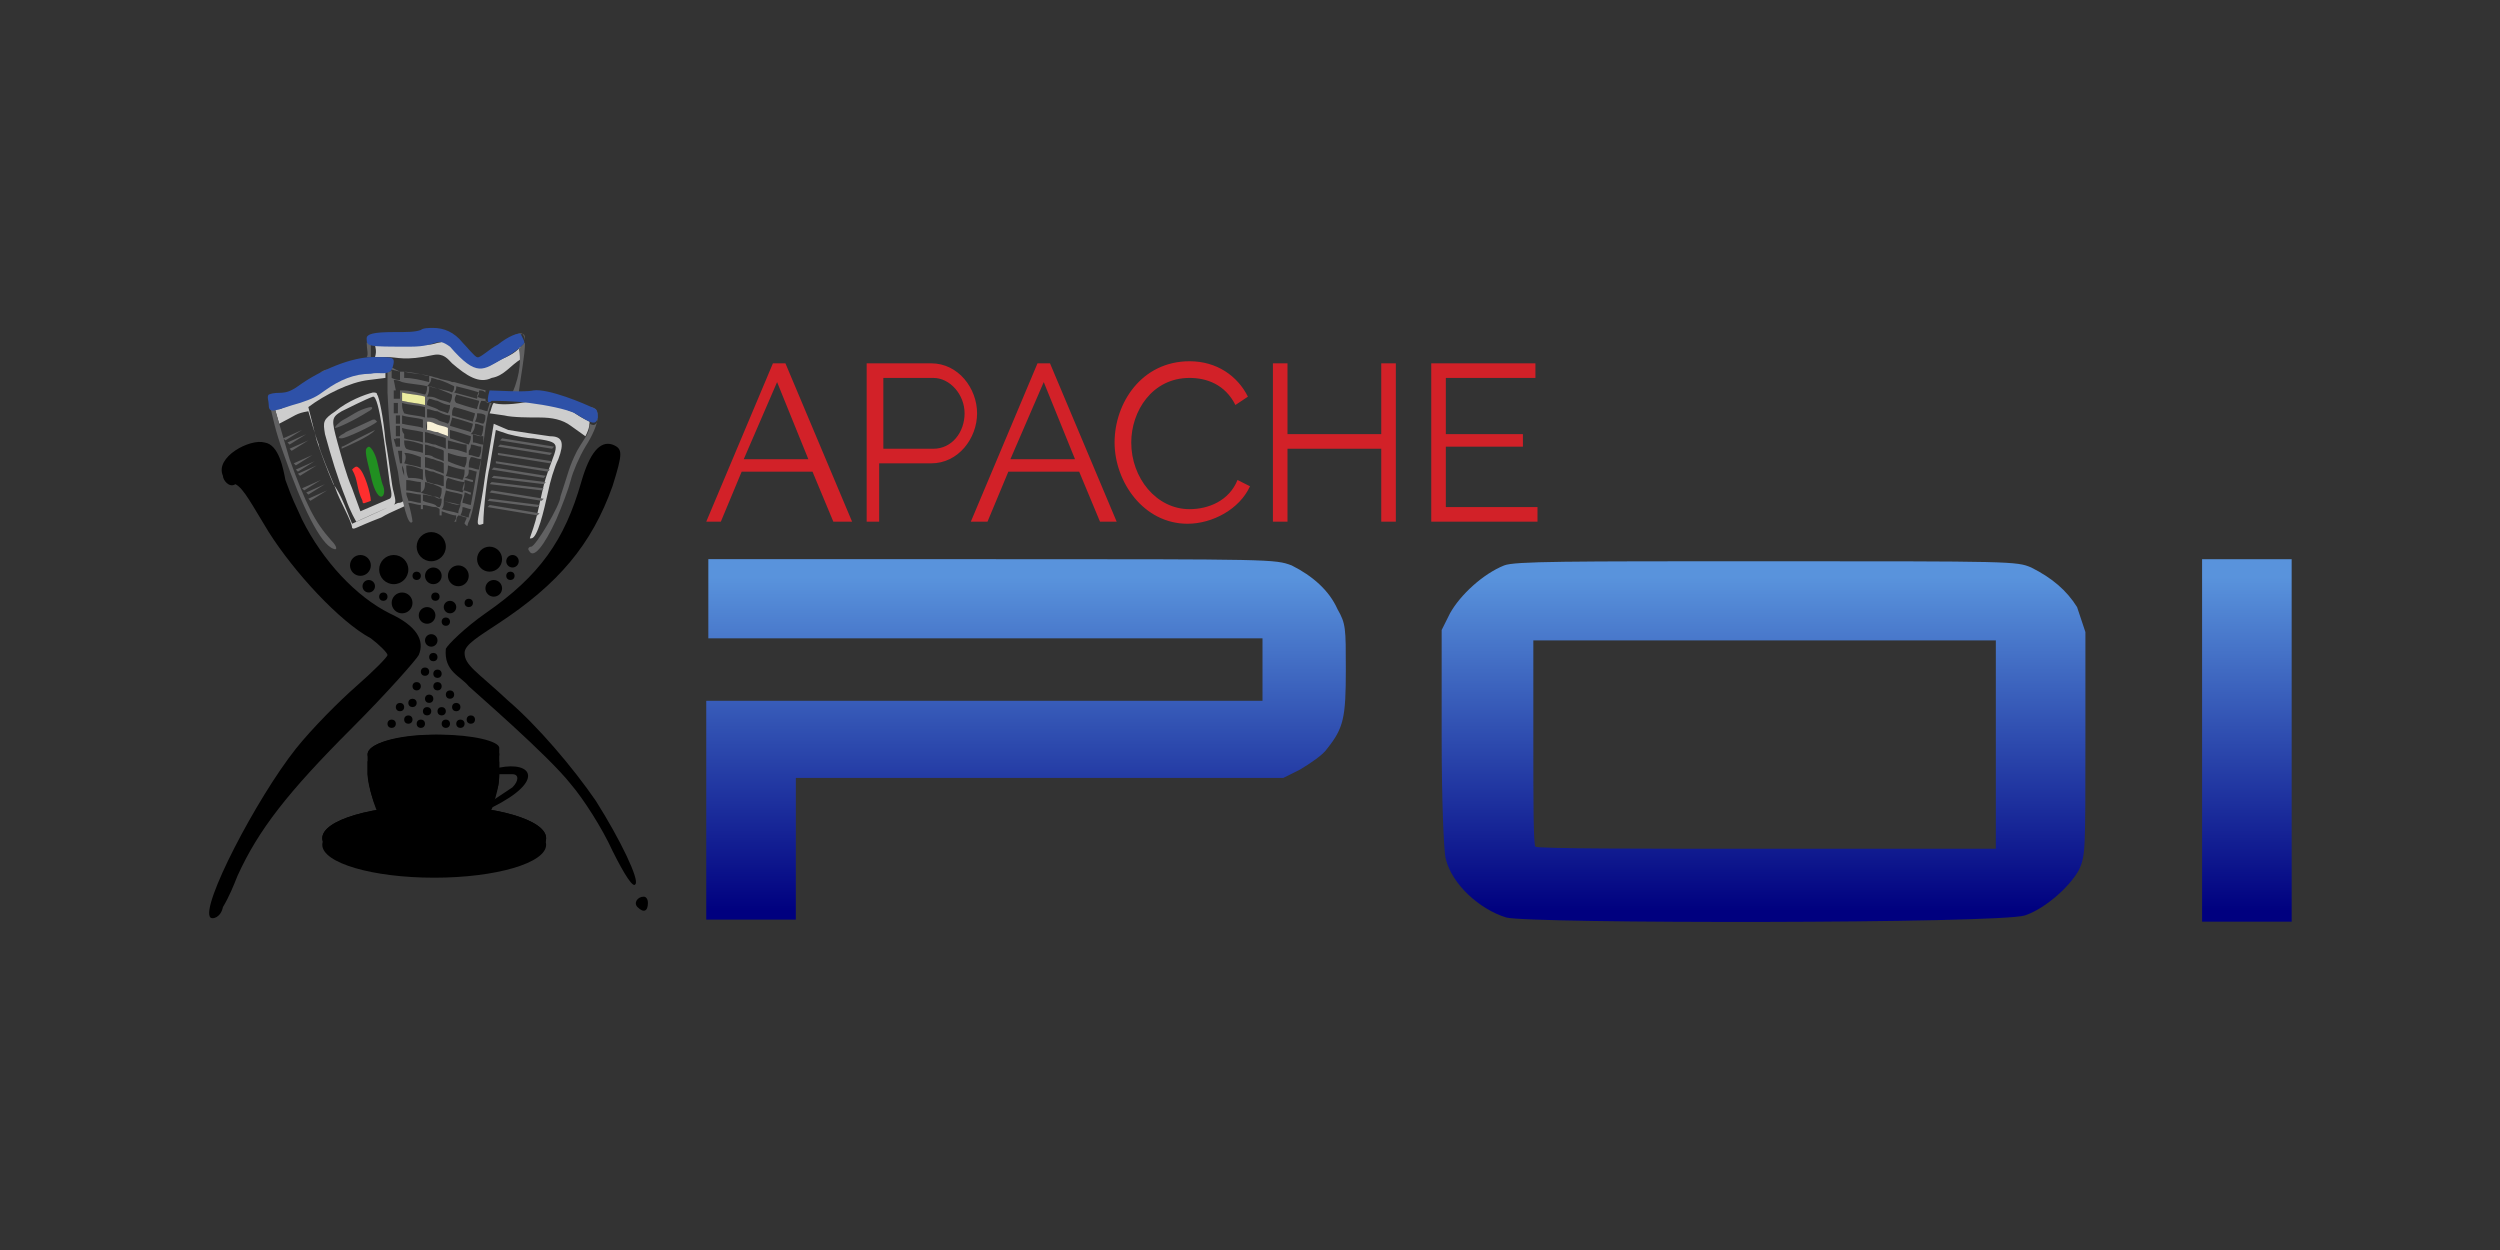 <svg version="1.1" xmlns="http://www.w3.org/2000/svg" x="0" y="0" width="120" height="60">
  <rect width="100%" height="100%" fill="#333333" stroke="none"/>
  <switch>
    <g>
      <g transform="translate(0 -259.96)">
        <linearGradient id="a" gradientUnits="userSpaceOnUse" x1="149.661" y1="103.87" x2="149.661" y2="108.683" gradientTransform="matrix(3.331 0 0 -3.331 -426.65 649.702)">
          <stop offset="0" stop-color="#00007f"/>
          <stop offset="1" stop-color="#5993dc"/>
        </linearGradient>
        <path d="M33.9 298.9v-5.3h26.7v-3H34v-3.8h13.6c13.5 0 13.6 0 14.4.3 1 .5 1.8 1.2 2.2 2.1.4.7.4.9.4 2.9 0 2.3-.1 2.8-.9 3.8-.2.3-.8.7-1.3 1l-.8.4H38.2v6.8h-4.3v-5.2zm38.4 5.1c-1.3-.4-2.6-1.6-2.9-2.8-.1-.3-.2-2.9-.2-5.8v-5.2l.4-.8c.5-.9 1.6-1.9 2.6-2.3.5-.2 3-.2 12.6-.2 11.8 0 12 0 12.7.3 1 .5 1.7 1.1 2.2 1.9l.4 1.2v5.1c0 5.5 0 5.6-.3 6.3-.5.9-1.7 1.9-2.6 2.2-1.2.4-23.8.4-24.9.1zm23.5-8.4v-4.9H73.6v4.9c0 2.7 0 4.9.1 5 .1.1 5.1.1 11.1.1h11v-5.1zm9.9-.1v-8.7h4.3v17.4h-4.3v-8.7z" fill="url(#a)"/>
        <path d="M73.8 284.3v.7h-5.1v-7.6h5v.7h-4.3v2.7h3.7v.6h-3.7v2.9h4.4zm-16.7-7c1.3 0 2.3.7 2.8 1.7l-.6.4c-.5-1-1.4-1.3-2.2-1.3-1.8 0-2.8 1.6-2.8 3.1 0 1.7 1.2 3.2 2.8 3.2.9 0 1.9-.4 2.3-1.4l.6.3c-.5 1.1-1.8 1.8-3 1.8-2.1 0-3.5-2-3.5-3.9s1.3-3.9 3.6-3.9zm9.9.1v7.6h-.7v-3.5h-4.5v3.5h-.7v-7.6h.7v3.4h4.5v-3.4h.7zM46.6 285l3.2-7.6h.6l3.2 7.6h-.8l-1-2.4h-3.4l-1 2.4h-.8zm3.5-6.7-1.6 3.7h3.1l-1.5-3.7zm-8.5 6.7v-7.6h3.1c1.3 0 2.2 1.2 2.2 2.4s-.9 2.4-2.2 2.4h-2.5v2.8h-.6zm.8-3.5h2.4c.9 0 1.5-.8 1.5-1.7 0-.9-.7-1.7-1.5-1.7h-2.4v3.4zm-8.5 3.5 3.2-7.6h.6l3.2 7.6H40l-1-2.4h-3.4l-1 2.4h-.7zm3.4-6.7-1.6 3.7h3.1l-1.5-3.7z" fill="#d22128"/>
        <path class="st2" d="M10.1 304c-.5-.5 2.2-5.7 4.1-8.1.8-1 2.1-2.3 2.9-3 .8-.7 1.5-1.4 1.5-1.5s-.4-.5-.8-.8c-1.5-.8-3.7-3.2-4.9-5.1-.8-1.3-1.2-2.1-1.6-2.3-.3.2-.6-.2-.6-.4-.4-.9 1.3-1.8 2-1.6.7.1.9 1.3 1 1.8.4 1.1.4 1 .8 1.9 1 2 2.6 3.7 4.2 4.5 1.3.6 1.7 1.3 1.4 2-.1.2-1.5 1.8-3.2 3.5-3.1 3.1-4.5 4.9-5.5 7.1-.2.5-.4 1-.7 1.5-.1.5-.5.6-.6.5zm20.5-.5c-.2-.2 0-.5.3-.5.1 0 .2.1.2.3 0 .4-.2.5-.5.2zm-1.2-2.7c-.5-1.1-1.4-2.5-2-3.2-1.1-1.4-4.7-4.5-4.9-4.7-.4-.5-1.2-.7-1.1-1.8.1-.2.9-1 1.9-1.7 2.6-1.8 3.8-3.5 4.6-6.3.4-1.4.9-2 1.5-1.8.5.2.5.4 0 2-1 2.8-2.6 4.7-5.5 6.6-.9.6-1.6 1-1.6 1.4 0 .6.6.9 2.1 2.3 1.4 1.2 3.1 3.2 4.2 4.8 1.2 1.9 2.1 3.8 1.9 4-.1.2-.5-.4-1.1-1.6z"/>
        <circle class="st3" cx="20.7" cy="286.2" r=".7"/>
        <circle class="st3" cx="22" cy="287.6" r=".5"/>
        <circle class="st3" cx="20.8" cy="287.6" r=".4"/>
        <circle class="st3" cx="21.6" cy="289.1" r=".3"/>
        <circle class="st3" cx="20.9" cy="288.6" r=".2"/>
        <circle class="st3" cx="20.7" cy="290.7" r=".3"/>
        <circle class="st3" cx="21" cy="292.3" r=".2"/>
        <circle class="st3" cx="19.8" cy="293.7" r=".2"/>
        <circle class="st2" cx="18.9" cy="287.3" r=".7"/>
        <circle class="st2" cx="17.3" cy="287.1" r=".5"/>
        <circle class="st2" cx="19.3" cy="288.9" r=".5"/>
        <circle class="st2" cx="17.7" cy="288.1" r=".3"/>
        <circle class="st2" cx="22.5" cy="288.9" r=".2"/>
        <circle class="st2" cx="18.4" cy="288.6" r=".2"/>
        <circle class="st2" cx="21.4" cy="289.8" r=".2"/>
        <circle class="st2" cx="20.8" cy="291.5" r=".2"/>
        <circle class="st2" cx="20" cy="292.9" r=".2"/>
        <circle class="st2" cx="21" cy="292.9" r=".2"/>
        <circle class="st2" cx="21.9" cy="293.9" r=".2"/>
        <circle class="st4" cx="23.5" cy="286.8" r=".6"/>
        <circle class="st4" cx="23.7" cy="288.2" r=".4"/>
        <circle class="st4" cx="24.6" cy="286.9" r=".3"/>
        <circle class="st4" cx="24.5" cy="287.6" r=".2"/>
        <circle class="st4" cx="20" cy="287.6" r=".2"/>
        <circle class="st4" cx="20.5" cy="289.5" r=".4"/>
        <circle class="st4" cx="20.4" cy="292.2" r=".2"/>
        <circle class="st4" cx="20.6" cy="293.5" r=".2"/>
        <circle class="st4" cx="21.6" cy="293.3" r=".2"/>
        <circle class="st5" cx="19.2" cy="293.9" r=".2"/>
        <circle class="st5" cx="18.8" cy="294.7" r=".2"/>
        <circle class="st5" cx="19.6" cy="294.5" r=".2"/>
        <circle class="st5" cx="20.2" cy="294.7" r=".2"/>
        <circle class="st5" cx="20.5" cy="294.1" r=".2"/>
        <circle class="st5" cx="21.2" cy="294.1" r=".2"/>
        <circle class="st5" cx="21.4" cy="294.7" r=".2"/>
        <circle class="st5" cx="22.1" cy="294.7" r=".2"/>
        <circle class="st5" cx="22.6" cy="294.5" r=".2"/>
        <g transform="translate(-392.84 -284.95) scale(3.16)">
          <g transform="translate(.012 -1.728)">
            <ellipse cx="130.9" cy="186.9" rx="1.7" ry=".5"/>
            <ellipse cx="130.9" cy="187" rx="1.7" ry=".5"/>
            <ellipse class="st6" cx="130.9" cy="186.9" rx="1.7" ry=".5"/>
          </g>
          <path d="M131 183.6c-.5 0-1.1.1-1.1.3v.3c.1.8.5 1.2 1 1.2s.7-.3.9-.7c.8-.4.6-.7.1-.6v-.3c0-.1-.4-.2-.9-.2zm1.1.6c.1 0 .1.1 0 .2l-.3.2c0-.1.1-.1.1-.4h.2z"/>
          <path class="st6" d="M129.9 184.2c0 .2.2 1.1 1 1.2.7 0 1-.8 1-1.2-.6.4-1.5.3-2 0z"/>
          <path class="st7" d="M129.9 184.2c.1.1.7.2 1 .2.3 0 .5 0 1-.2v-.2c0 .1-.5.3-1 .3s-.8-.1-1-.3v.2z"/>
          <ellipse class="st7" cx="130.9" cy="183.9" rx="1" ry=".3"/>
          <path class="st5" d="M130.1 184c.2.1.4.2.8.2s.7-.1.9-.2c-.2-.1-.4-.2-.8-.2s-.8.1-.9.2z"/>
        </g>
        <path d="M17.6 276.4zm3.5 0c-.1 0-.3.1-.5.1H18c0 .1.1.3 0 .6h.6c.5 0 .8.2 2.2-.1.5-.1.7.2.9.4.7.6 1.3 1 1.9.7.6-.1.9-.6 1.4-.9v-.6s-.1 0-.1.1c-.2.2-.4.3-.6.4-.5.2-.8.5-1.2.5-.1 0-.2 0-.3-.1-.2-.1-.4-.2-.7-.5-.2-.2-.3-.3-.4-.5-.1-.1-.2-.1-.3-.2h-.1c-.1.1-.2.1-.2.1zm-2.3.8zm-.2.6h-.8c-.8 0-1.5.3-2.2.8-.4.3-.6.4-1.2.6-.3.1-.5.2-.7.3-.1 0-.2.1-.3.1h-.2l.2.7c.8-.4.8-.5 1.4-.6 0 0 .4 1.4.5 1.6 0 .2.6 1.6.8 2.1.2.6.8 1.6.8 1.9.1.1.1 0 1.4-.5.5-.3 1.1-.5 1.2-.6 0-.1 0-.2-.1-.3 0 .1-.1.2-.3.2l-2.2 1-.2-.5c-.2-.5-.4-1-.7-1.4-.3-.7-.6-1.5-.8-2.1l-.4-1.6c.8-.6 2-1.2 2.9-1.3l.8-.1v-.3zm-.7 1c-.4.1-1.2.4-1.8.9-.6.4-.6.5-.5 1.1.3 1.1.6 2.1 1 3.1.2.6.5 1.1.5 1.1s1.3-.6 1.8-.8c.1-.1.1-.2 0-.6-.1-.3-.2-1.4-.4-2.5-.1-1.1-.3-2.1-.4-2.2 0-.1-.1-.1-.2-.1zm0 .2c.3-.1.6 2.6.8 4.1 0 .2.2.7 0 .8l-1.4.6-.4-1.1c-.3-.7-.5-1.5-.7-2.2-.3-1.1-.3-1.2.2-1.5.2-.1 1.2-.6 1.5-.7zm5.8.3c-.1.1-.1.3-.2.5l.7.1c.4.1 1.2.1 1.7.1.6 0 1.1.1 1.5.4l.7.5c.1-.2.2-.4.2-.7-.2-.1-.4-.2-.7-.4-.1-.1-.3-.1-.4-.2-.4-.1-.8-.2-1.1-.3-.2 0-.4-.1-.6-.1-.8.2-1.6.2-1.8.1zm0 1-.4 2.4c-.3 2.3-.6 2.6-.1 2.4 0-.7.2-2.4.3-2.7l.3-1.8.6.2c.4.1.9.2 1.2.2 1.4.2 1.2.2.7 1.6-.3.8-.4 1.8-.7 2.7-.2.6-.2.5-.1.5.3 0 .6-1.3.8-2.2.1-.5.3-1.2.5-1.6.3-.8.2-1.1-.4-1.1-.7-.1-1.4-.2-2-.3l-.7-.3z" fill="#cdcdcd"/>
        <path d="M25 276c-.1 0-.2 0-.4.1.2-.1.4-.2.5-.1H25zm.1 0c.1.2.1.3.1.3 0-.1 0-.3-.1-.3zm-7.5.4c0 .3.1.6 0 .7h.2v-.6c-.1 0-.1-.1-.2-.1zm7.6 0s0 .1 0 0l-.3.3c.1.4.1 1.2-.3 2.1h.3c.1-.8.3-1.8.3-2.4zm-6.4 1.2v.1l.4.1v.4c-.1 0-.2 0-.4-.1v-.4c0 .1-.1.1-.2.1v1c.1 2.1.2 2.5.5 3.8.2 1.5.5 2.7.7 2.4 0-.1-.1-.6-.2-.9.2 0 .4.1.6.1v.2h.1v-.2c.2 0 .4.1.6.1.1 0 .2.1.2.1v.3h.1v-.2c.3.1.5.2.7.2 0 .1 0 .2-.1.3h.1c0-.1 0-.2.1-.3.1 0 .3.1.4.1 0 .1-.1.2-.1.3.2.2.1.1.2-.1.2-.3.5-2.1.8-4.5.1-.7.2-1 .3-1.2h-.1c-.1 0-.2 0-.2-.2-.1 0-.2 0-.4-.1 0-.1.1-.2.1-.3.1 0 .2 0 .3.1v-.1h.1c-.2 0-.4-.1-.5-.1-.4-.1-.7-.2-1.1-.3h-.1c-.2-.1-.5-.1-.7-.2-.1 0-.3-.1-.4-.1h-.1c-.4-.1-.8-.2-1.2-.2h-.1l-.4-.2zm-3.1.1c-.1 0-.3.1-.4.2.1-.1.3-.1.4-.2zm3.7.1c.4.1.8.1 1.2.2v.3c-.4-.1-.8-.2-1.2-.2v-.3zm1.3.3c.1 0 .3.1.4.1.3.1.5.2.7.3 0 .1 0 .2-.1.3-.2-.1-.4-.1-.7-.2-.2 0-.3-.1-.5-.1.2-.2.2-.3.2-.4zm-1.8.1c.1 0 .2 0 .4.1v.4H19l-.1-.5zm.4.1c.4.1.8.1 1.2.2 0 .1 0 .3-.1.4-.4-.1-.7-.2-1.1-.2v-.4zm2.6.2c.4.1.8.2 1.1.3 0 .1-.1.2-.1.3-.4-.1-.7-.2-1.1-.3.1-.1.1-.2.1-.3zm-1.3 0c.1 0 .3.1.4.1.2.1.5.2.7.3 0 .1 0 .2-.1.4-.2-.1-.4-.1-.6-.2-.2-.1-.3-.1-.5-.1.1-.2.1-.3.1-.5zm-1.7.2h.3v.4h-.3v-.4zm.4.1c.4.1.7.1 1.1.2v.4c-.4-.1-.7-.1-1.1-.2v-.4zm2.6.1c.4.1.7.2 1.1.3 0 .1-.1.3-.1.4-.4-.1-.7-.2-1-.3-.1-.1-.1-.2 0-.4zm-1.3.2c.1 0 .3.1.4.1.2.1.4.2.6.2 0 .1 0 .2-.1.4-.2-.1-.4-.1-.5-.2-.2-.1-.3-.1-.5-.2 0-.1 0-.2.1-.3zm2.5.1c.1 0 .2 0 .4.1 0 .1-.1.3-.1.4-.1 0-.3-.1-.4-.1 0-.1 0-.2.1-.4zm-4.2.1h.2v.5h-.2v-.5zm.4 0c.3.1.7.1 1.1.2v.5c-.3-.1-.7-.1-1-.2-.1-.2-.1-.3-.1-.5zm2.5.2c.4.1.7.2 1 .3 0 .1-.1.3-.1.4-.3-.1-.7-.2-1-.3 0-.2 0-.3.1-.4zm-4 0c-.1 0-.4.1-.6.2-.2.1-.5.3-.7.4-.2.1-.5.4-.4.4.1 0 .8-.3 1.6-.8.2-.1.2-.2.1-.2zm10.5 0c.1.1.2.1.3.2.1.1.1.4.1.4-.1.3-.2.3-.4.2 0 .5-.2.6-.6 1.3-.4.8-.4 1-.8 2.2 0 .4-1.2 2.4-1.4 2.4-.1 0-.2.1-.1.2.2.4.7-.2 1.3-1.5.3-.7.6-1.5.7-1.9.1-.4.4-1.1.7-1.6.7-1.1.8-1.9.2-1.9.1 0 0 0 0 0zm-7.8.1c.2 0 .3.1.5.1.2.1.4.2.6.2 0 .1 0 .3-.1.4-.2-.1-.4-.1-.5-.2-.2-.1-.3-.1-.5-.1v-.4zm-7.5 0c.1.4.2 1 .6 2.1.9 2.6 1.8 4.4 2.4 4.6.2.1.2-.1-.1-.4-.8-.9-1.2-1.7-2-3.9l-.7-2.4c-.1.1-.2 0-.2 0zm9.9.2c.1 0 .3 0 .4.1 0 .1 0 .3-.1.4-.1 0-.3-.1-.4-.1.1-.2.1-.3.1-.4zm-3.9.1h.2v.4H19v-.4zm.3 0c.3.1.7.1 1 .2v.4c-.3-.1-.6-.1-1-.2v-.4zm2.4.1c.4.1.7.2 1 .3 0 .1-.1.3-.1.4-.3-.1-.7-.2-1-.3 0-.1.1-.3.1-.4zm-3.7.1h-.1l-1.3.6c-.1.1-.2.1-.3.2-.1.1 0 .1.1.1.2 0 1.5-.6 1.7-.8l-.1-.1zm2.5.1c.1 0 .3.1.4.1.2.1.4.2.6.2v.4c-.2-.1-.3-.1-.5-.2s-.3-.1-.5-.1c-.1-.2 0-.3 0-.4zm2.3.1c.2 0 .3.1.4.1 0 .1 0 .3-.1.5-.2 0-.3-.1-.5-.1.2-.2.2-.4.2-.5zm-3.8.1h.2v.5H19v-.5zm.3.1c.3.1.6.1 1 .2v.5c-.3-.1-.6-.1-.9-.2v-.2c-.1-.1-.1-.2-.1-.3zm2.3.1c.4.1.7.2 1 .3 0 .1 0 .2-.1.4l-.9-.3v-.4zm-7.1 0-.9.4.1.1.8-.5zm3.5 0-.8.4c-.4.2-.7.4-.8.4v.1c.2-.1 1.4-.6 1.6-.9zm2.4.1c.1 0 .3.1.4.1.2.1.4.1.6.2v.5c-.2-.1-.3-.1-.5-.2-.2 0-.3-.1-.5-.1v-.5zm-5.7.1-.9.4.1.1.8-.5zm8 0c.2 0 .3.1.5.1v.4c-.2 0-.3-.1-.5-.1v-.4zm1.4.2-.1.1 2.5.4.1-.1-2.5-.4zm-5.1 0h.2v.4H19c0-.1-.1-.3-.1-.4.1.1.1 0 .1 0zm2.5.1c.4.1.7.2.9.2v.4c-.3-.1-.6-.2-.9-.2v-.4zm-2.1 0c.3 0 .6.1.9.2v.4c-.3-.1-.6-.1-.8-.2-.1-.1-.1-.3-.1-.4zm-4.6 0-.9.4.1.1.8-.5zm5.6.2c.1 0 .3.1.4.1.2.1.4.1.5.2v.5c-.2-.1-.3-.1-.5-.2-.1-.1-.3-.1-.4-.1v-.5zm2.2 0c.2 0 .3.1.5.1 0 .2 0 .3-.1.5-.2 0-.3-.1-.5-.1v-.2c.1-.1.1-.2.1-.3zm1.4 0-.1.1 2.5.4.1-.1-2.5-.4zm-4.9.3h.2v.6h-.1l-.1-.6zm.3.1c.3 0 .5.1.8.2v.5c-.3-.1-.5-.1-.8-.2.1-.2.1-.4 0-.5zm2.1 0c.3.1.6.2.9.2 0 .2 0 .3-.1.5-.3-.1-.6-.2-.8-.3v-.4zm2.4 0v.1l2.5.4.1-.1-2.6-.4zm-8.9.1-.9.4.1.1.8-.5zm5.4.1c.1 0 .3.1.4.1.2.1.4.1.5.2v.5c-.2-.1-.3-.1-.5-.2-.1 0-.3-.1-.4-.1v-.5zm2.2 0c.2 0 .3.1.5.1v-.1c0 .2-.1.4-.1.6-.2 0-.3-.1-.5-.1 0-.2 0-.3.1-.5zm1.2.2v.1l2.5.4.1-.1-2.6-.4zm-8.7 0-.9.4.1.1.8-.5zm6.4.2c.3.1.6.2.8.2 0 .2 0 .3-.1.5-.3-.1-.5-.1-.8-.2.1-.2.1-.4.1-.5zm-2.2 0c.1.2.1.3.1.5-.1-.3-.1-.3-.1-.5zm.2 0c.3 0 .5.1.8.2v.5c-.2-.1-.5-.1-.7-.1-.1-.2-.1-.4-.1-.6zm-4.3 0-.9.4.1.1.8-.5zm8.5.1-.1.1 2.5.4.1-.1-2.5-.4zm-3.3.1c.1 0 .2.1.4.1.2.1.3.1.5.2v.5c-.1 0-.3-.1-.4-.1-.1 0-.3-.1-.4-.1-.1-.2-.1-.4-.1-.6zm2.1 0c.1 0 .3.1.4.1v-.1c-.1.6-.2 1.2-.3 1.7-.1 0-.3-.1-.4-.1 0-.2.1-.3.1-.5.1 0 .2.1.3.1v-.1c-.1 0-.2-.1-.4-.1 0-.2.1-.3.1-.5.1 0 .3.1.4.1v-.1c-.1 0-.3-.1-.4-.1.2-.1.2-.2.2-.4zm1.2.3-.1.1 2.5.3.1-.1-2.5-.3zm-2.2.1c.3.1.6.2.8.2 0 .2 0 .3-.1.5-.3-.1-.5-.1-.8-.2 0-.2 0-.4.1-.5zm-2 .1c.2 0 .5.1.7.1v.5c-.2 0-.5-.1-.7-.1v-.5zm-4.1 0-.9.4.1.1.8-.5zm5 .1c.1 0 .3.1.4.1.2.1.3.1.4.2 0 .2 0 .3-.1.5-.1 0-.2-.1-.3-.1-.2-.1-.4-.1-.6-.2.2-.1.2-.3.2-.5zm3.2 0-.1.1 2.5.3.1-.1-2.5-.3zm-8 .1-.9.4.1.1.8-.5zm5.8.3c.3.1.5.1.8.2 0 .2-.1.3-.1.5-.3-.1-.5-.1-.8-.2 0-.2.1-.4.1-.5zm-5.7 0-.9.4.1.1.8-.5zm7.9 0-.1.1 2.5.4.1-.1-2.5-.4zm-4.1.1c.2 0 .5.1.7.1v.4c-.2 0-.4-.1-.6-.1 0-.1-.1-.2-.1-.4zm.8.1c.2 0 .4.1.6.1.1 0 .2.1.3.1 0 .1 0 .3-.1.4-.1 0-.1 0-.2-.1-.2-.1-.4-.1-.6-.2v-.3zm3.2.2-.1.1 2.4.3.1-.1-2.4-.3zm-2.2.1c.3.1.5.2.8.2 0 .1-.1.2-.1.4-.3-.1-.5-.1-.8-.2.1-.1.1-.2.1-.4zm2.2.2-.1.1 2.4.4.1-.1-2.4-.4zm-1.3.1c.1 0 .3.1.4.1 0 .1-.1.2-.1.4-.1 0-.3-.1-.4-.1.1-.2.1-.3.1-.4z" fill="#616162"/>
        <path d="M20.5 280.2v.4c.2 0 .3.1.5.1.2.1.3.1.5.2v-.4c-.2-.1-.4-.1-.6-.2-.2-.1-.3-.1-.4-.1z" fill="#f8f1d7"/>
        <path d="M19.3 278.8v.4c.4.1.7.1 1.1.2v-.4c-.3-.1-.7-.1-1.1-.2z" fill="#ebeca1"/>
        <path d="M17.8 282.8c-.3-1.2-.3-1.3-.1-1.4.1 0 .3.3.4.7.1.4.2 1 .3 1.2.1.3 0 .5-.1.5-.2 0-.4-.5-.5-1z" fill="#218f21"/>
        <path d="M17.4 284c-.3-.6-.2-1-.5-1.5.1-.1.2-.2.3-.1.3.2.6 1.3.6 1.6-.3.1-.4.2-.4 0z" fill="#fe2e2e"/>
        <path d="M23.5 278.7c.3 0 1.7.1 2.1 0 .7-.1 2.4.6 3 .9.1.1.1.4.1.4-.1.4-.3.3-1.1-.2-.4-.2-1.4-.4-2.2-.5-.8-.1-1.6-.1-1.8-.1-.1.1-.3.2-.1-.5zm-10.6.7c0-.2-.1-.4 0-.5.5-.2.7.1 1.4-.4 1.1-.8 2.6-1.4 3.6-1.4.8 0 1 0 1 .2s-.1.4-.1.4c-.2.3-.6.1-1 .2-.8 0-1.5.3-2.2.8-.4.3-.6.4-1.2.6-1.1.3-1.5.6-1.5.1zm8.7-2.8c-.7-.5-.5 0-1.9 0-2.1 0-2.1 0-2.1-.4 0-.2.3-.3 1.3-.3.7 0 1 0 1.3-.1.1-.1.4-.1.6-.1.5 0 1 .2 1.4.7.2.2.6.7.7.7.1.1.6-.4 1-.6.5-.4 1-.6 1.1-.5.2.4.2.4.1.5-.1.1-.4.4-1 .7-.9.5-1.2.9-2.5-.6z" fill="#2e51a8"/>
      </g>
    </g>
  </switch>
</svg>
